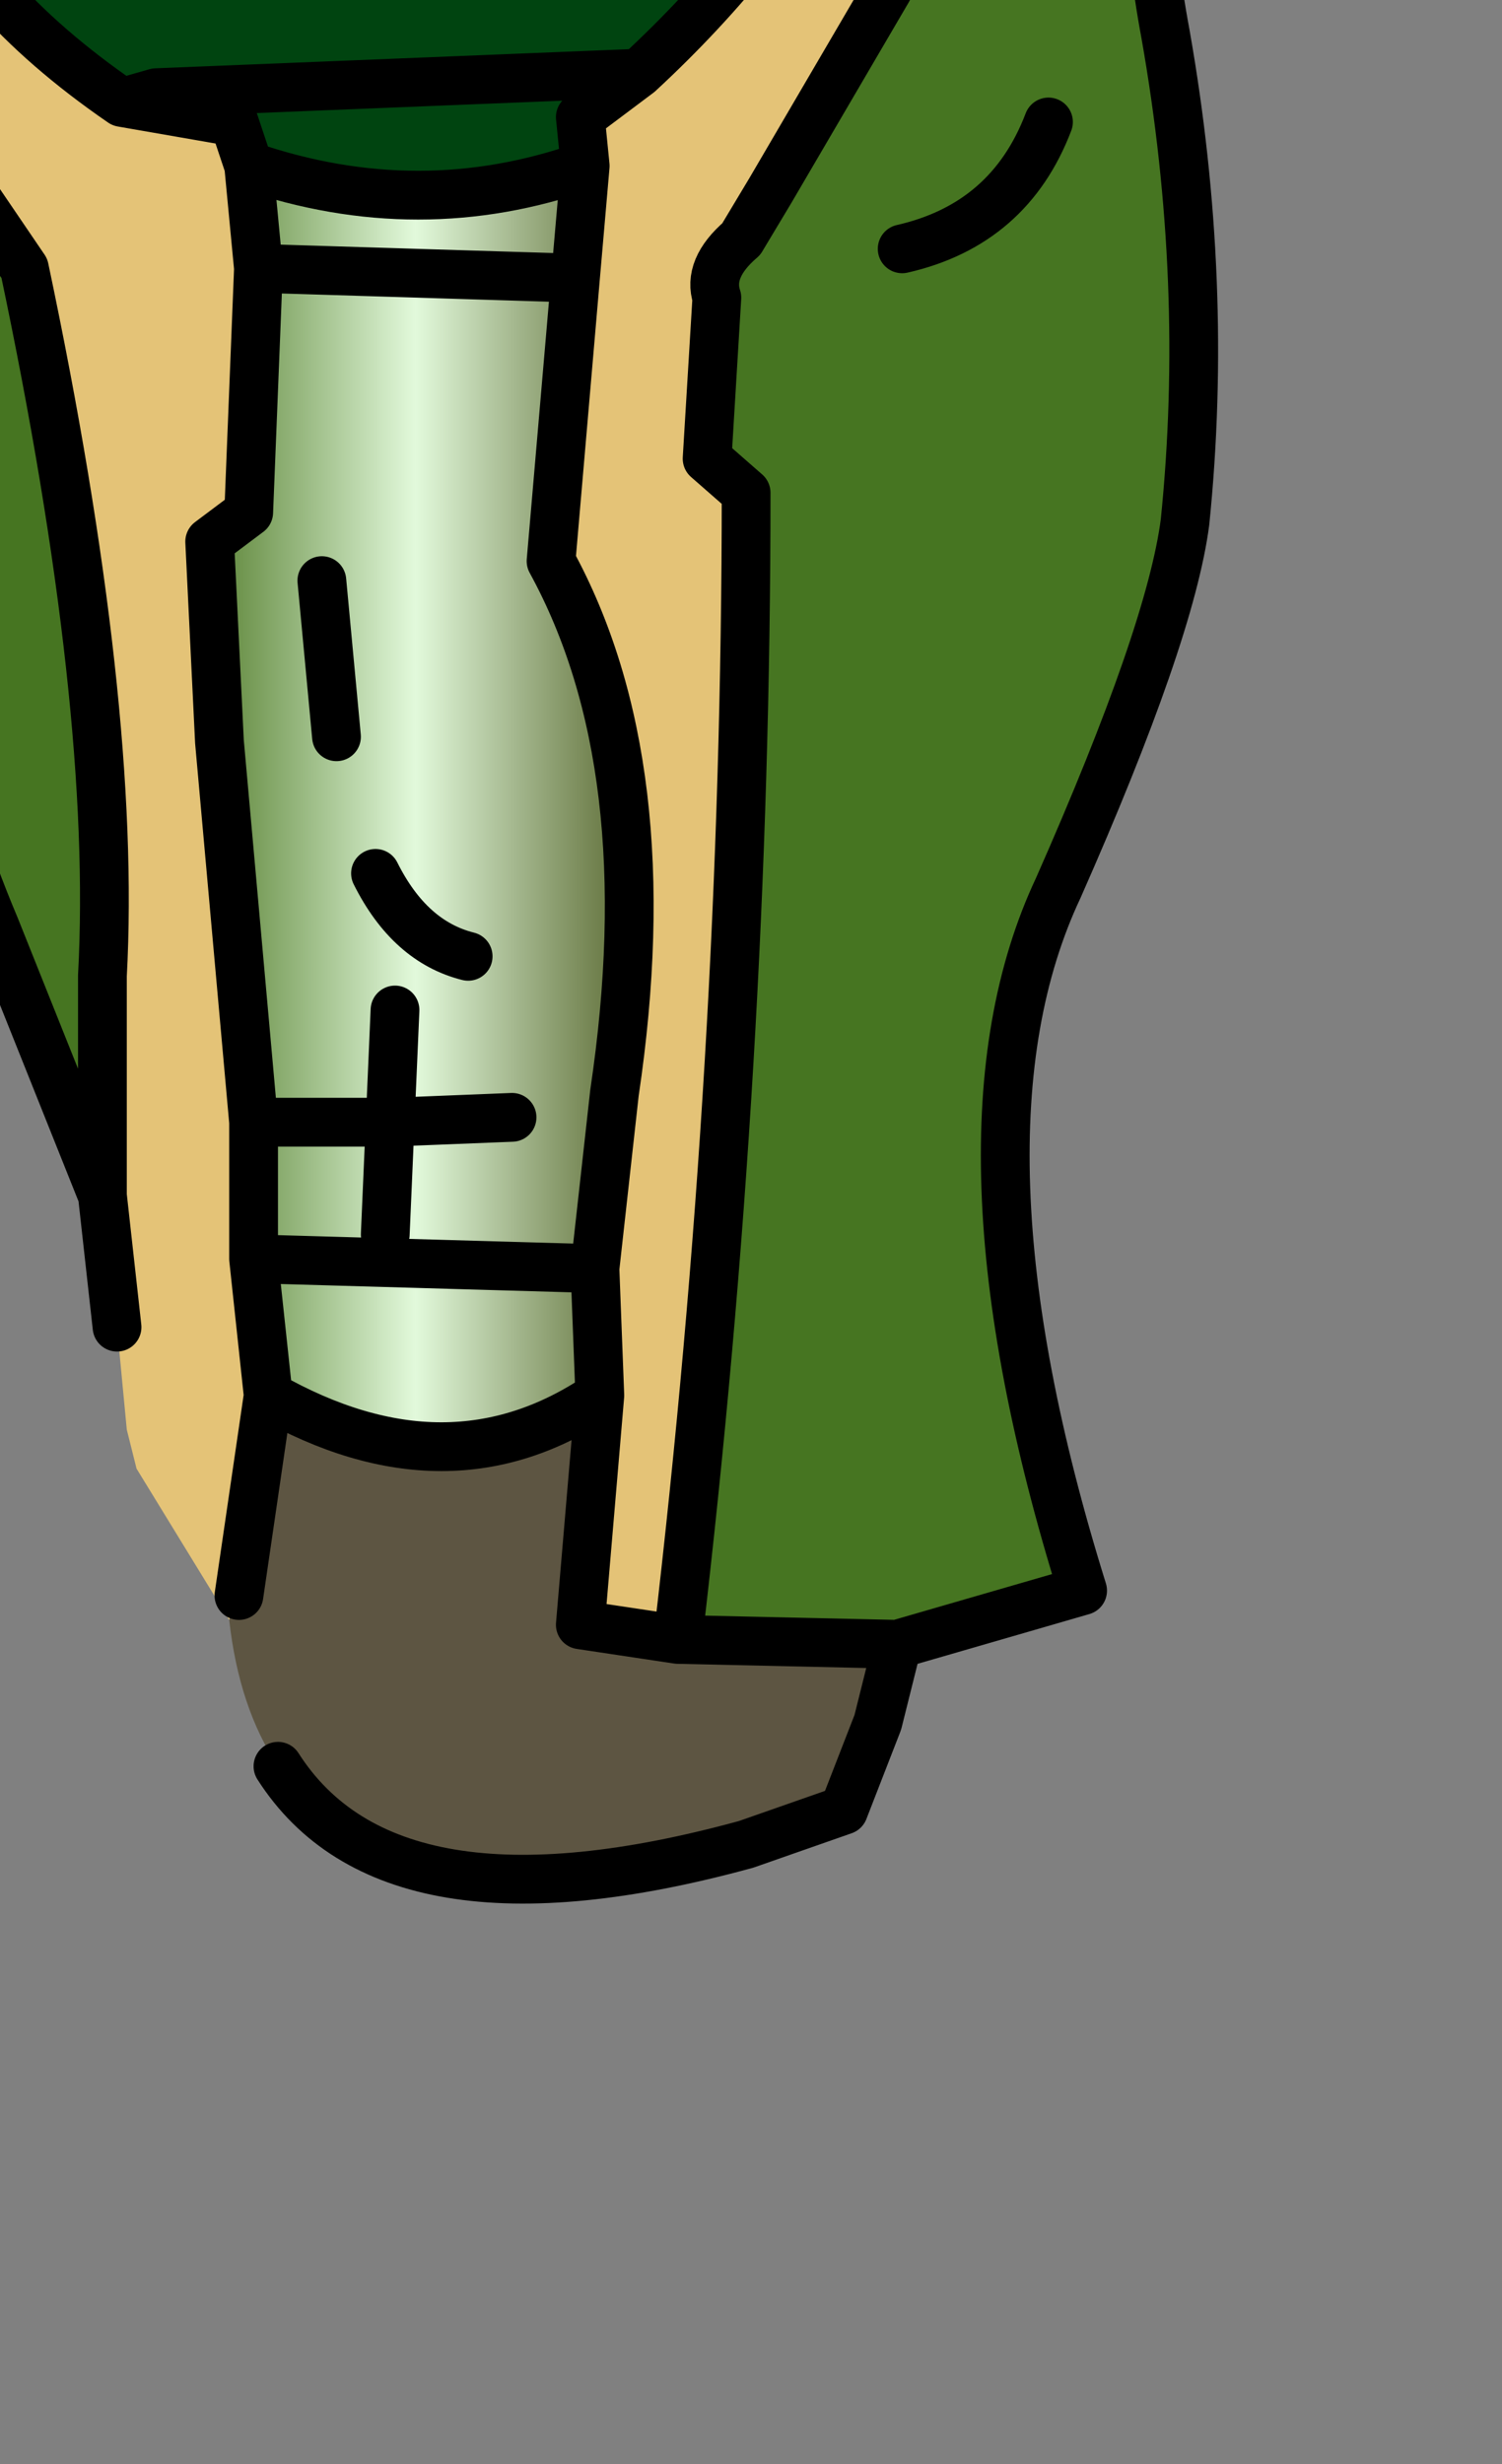 <?xml version="1.0" encoding="UTF-8" standalone="no"?>
<svg xmlns:xlink="http://www.w3.org/1999/xlink" height="25.25px" width="15.4px" xmlns="http://www.w3.org/2000/svg">
  <rect width="100%" height="100%" fill="#808080" stroke="none"/>
  <g transform="matrix(1.0, 0.0, 0.0, 1.0, 0.0, 0.0)">
    <path d="M6.95 16.8 Q7.65 10.85 7.65 5.05 L7.25 4.7 7.35 3.05 Q7.25 2.75 7.6 2.45 L7.9 1.95 9.1 -0.1 Q10.05 -1.8 11.25 -5.65 L12.7 -6.0 Q11.35 -2.85 11.95 0.35 12.4 2.9 12.15 5.35 12.0 6.5 10.85 9.1 9.65 11.65 11.1 16.3 L9.2 16.85 6.95 16.8 M-2.5 -2.9 Q-1.85 -0.35 -0.6 1.5 L0.25 2.75 Q1.2 7.25 1.05 10.0 L1.05 12.25 -0.05 9.5 Q-1.0 7.25 -1.15 4.55 -1.35 1.8 -2.7 -2.75 L-2.5 -2.9 M10.75 1.25 Q10.35 2.3 9.25 2.55 10.35 2.3 10.75 1.25" fill="#467521" fill-rule="evenodd" stroke="none"/>
    <path d="M11.25 -5.65 Q10.05 -1.8 9.1 -0.1 L7.9 1.95 7.6 2.45 Q7.25 2.75 7.35 3.05 L7.25 4.7 7.65 5.05 Q7.65 10.85 6.95 16.8 L5.95 16.65 6.15 14.3 6.1 13.0 6.3 11.2 Q6.8 7.85 5.65 5.75 L5.9 2.85 6.0 1.7 5.95 1.2 6.55 0.75 Q9.15 -1.65 9.9 -5.15 L9.9 -5.2 11.25 -5.65 M-1.65 -3.55 L-0.85 -1.35 Q-0.35 -0.05 1.25 1.05 L2.4 1.25 2.55 1.7 2.65 2.75 2.55 5.25 2.15 5.55 2.25 7.6 2.6 11.5 2.6 12.9 2.75 14.3 2.45 16.35 2.35 16.6 1.4 15.05 1.3 14.65 1.2 13.6 1.05 12.25 1.05 10.0 Q1.2 7.25 0.25 2.75 L-0.6 1.5 Q-1.85 -0.35 -2.5 -2.9 L-1.7 -3.65 -1.65 -3.55" fill="#e4c377" fill-rule="evenodd" stroke="none"/>
    <path d="M9.9 -5.15 Q9.15 -1.65 6.55 0.75 L5.95 1.2 6.0 1.7 Q4.3 2.3 2.55 1.7 L2.4 1.25 1.25 1.05 Q-0.35 -0.05 -0.85 -1.35 L-1.65 -3.55 1.75 -2.0 Q4.8 -0.55 9.9 -5.15 M1.25 1.05 L1.6 0.95 6.55 0.75 1.6 0.95 1.25 1.05" fill="#004410" fill-rule="evenodd" stroke="none"/>
    <path d="M6.0 1.7 L5.9 2.85 5.65 5.75 Q6.8 7.85 6.3 11.2 L6.1 13.0 6.15 14.3 Q4.6 15.35 2.75 14.3 L2.6 12.9 2.6 11.5 2.25 7.6 2.15 5.55 2.55 5.25 2.65 2.75 2.55 1.7 Q4.3 2.3 6.0 1.7 M5.9 2.85 L2.65 2.75 5.9 2.85 M3.3 5.95 L3.45 7.55 3.3 5.95 M3.95 12.65 L4.0 11.5 5.25 11.45 4.0 11.5 3.95 12.65 M4.05 10.35 L4.0 11.5 2.6 11.5 4.0 11.5 4.05 10.35 M4.8 9.8 Q4.2 9.65 3.85 8.95 4.2 9.65 4.8 9.8 M2.6 12.9 L6.1 13.0 2.6 12.9" fill="url(#gradient0)" fill-rule="evenodd" stroke="none"/>
    <path d="M6.15 14.3 L5.95 16.65 6.95 16.8 9.2 16.85 9.0 17.65 8.65 18.55 7.65 18.9 Q4.0 19.9 2.85 18.1 2.45 17.5 2.35 16.6 L2.45 16.35 2.75 14.3 Q4.6 15.35 6.15 14.3" fill="#5d5542" fill-rule="evenodd" stroke="none"/>
    <path d="M6.95 16.8 Q7.65 10.85 7.65 5.05 L7.25 4.7 7.35 3.05 Q7.25 2.75 7.6 2.45 L7.9 1.95 9.1 -0.1 Q10.05 -1.8 11.25 -5.65 L9.9 -5.2 9.9 -5.15 Q9.15 -1.65 6.55 0.75 L5.95 1.2 6.0 1.7 5.9 2.85 5.65 5.75 Q6.8 7.85 6.3 11.2 L6.1 13.0 6.15 14.3 5.95 16.65 6.95 16.8 9.2 16.85 11.1 16.3 Q9.65 11.65 10.85 9.1 12.0 6.5 12.15 5.35 12.4 2.9 11.95 0.35 11.35 -2.85 12.7 -6.0 L11.25 -5.65 M-1.65 -3.55 L1.75 -2.0 Q4.8 -0.55 9.9 -5.15 M2.55 1.7 L2.4 1.25 1.25 1.05 Q-0.35 -0.05 -0.85 -1.35 L-1.65 -3.55 -1.7 -3.65 -2.5 -2.9 Q-1.85 -0.35 -0.6 1.5 L0.25 2.75 Q1.2 7.25 1.05 10.0 L1.05 12.25 1.2 13.6 M2.45 16.35 L2.75 14.3 2.6 12.9 2.6 11.5 2.25 7.6 2.15 5.55 2.55 5.25 2.65 2.75 2.55 1.7 Q4.3 2.3 6.0 1.7 M1.05 12.25 L-0.05 9.5 Q-1.0 7.25 -1.15 4.55 -1.35 1.8 -2.7 -2.75 L-2.5 -2.9 M6.55 0.75 L1.6 0.95 1.25 1.05 M3.85 8.95 Q4.2 9.65 4.8 9.8 M2.6 11.5 L4.0 11.5 4.05 10.35 M5.25 11.45 L4.0 11.5 3.95 12.65 M3.45 7.55 L3.3 5.95 M2.65 2.75 L5.9 2.85 M9.2 16.85 L9.0 17.65 8.65 18.55 7.65 18.9 Q4.0 19.9 2.85 18.1 M6.1 13.0 L2.6 12.9 M2.75 14.3 Q4.6 15.35 6.15 14.3 M9.25 2.55 Q10.35 2.3 10.75 1.25" fill="none" stroke="#000000" stroke-linecap="round" stroke-linejoin="round" stroke-width="0.5"/>
  </g>
  <defs>
    <linearGradient gradientTransform="matrix(0.003, 0.0, 0.0, 0.006, 4.25, 8.65)" gradientUnits="userSpaceOnUse" id="gradient0" spreadMethod="pad" x1="-819.2" x2="819.2">
      <stop offset="0.0" stop-color="#45701b"/>
      <stop offset="0.502" stop-color="#e2f9db"/>
      <stop offset="1.0" stop-color="#4e5c23"/>
    </linearGradient>
  </defs>
</svg>
